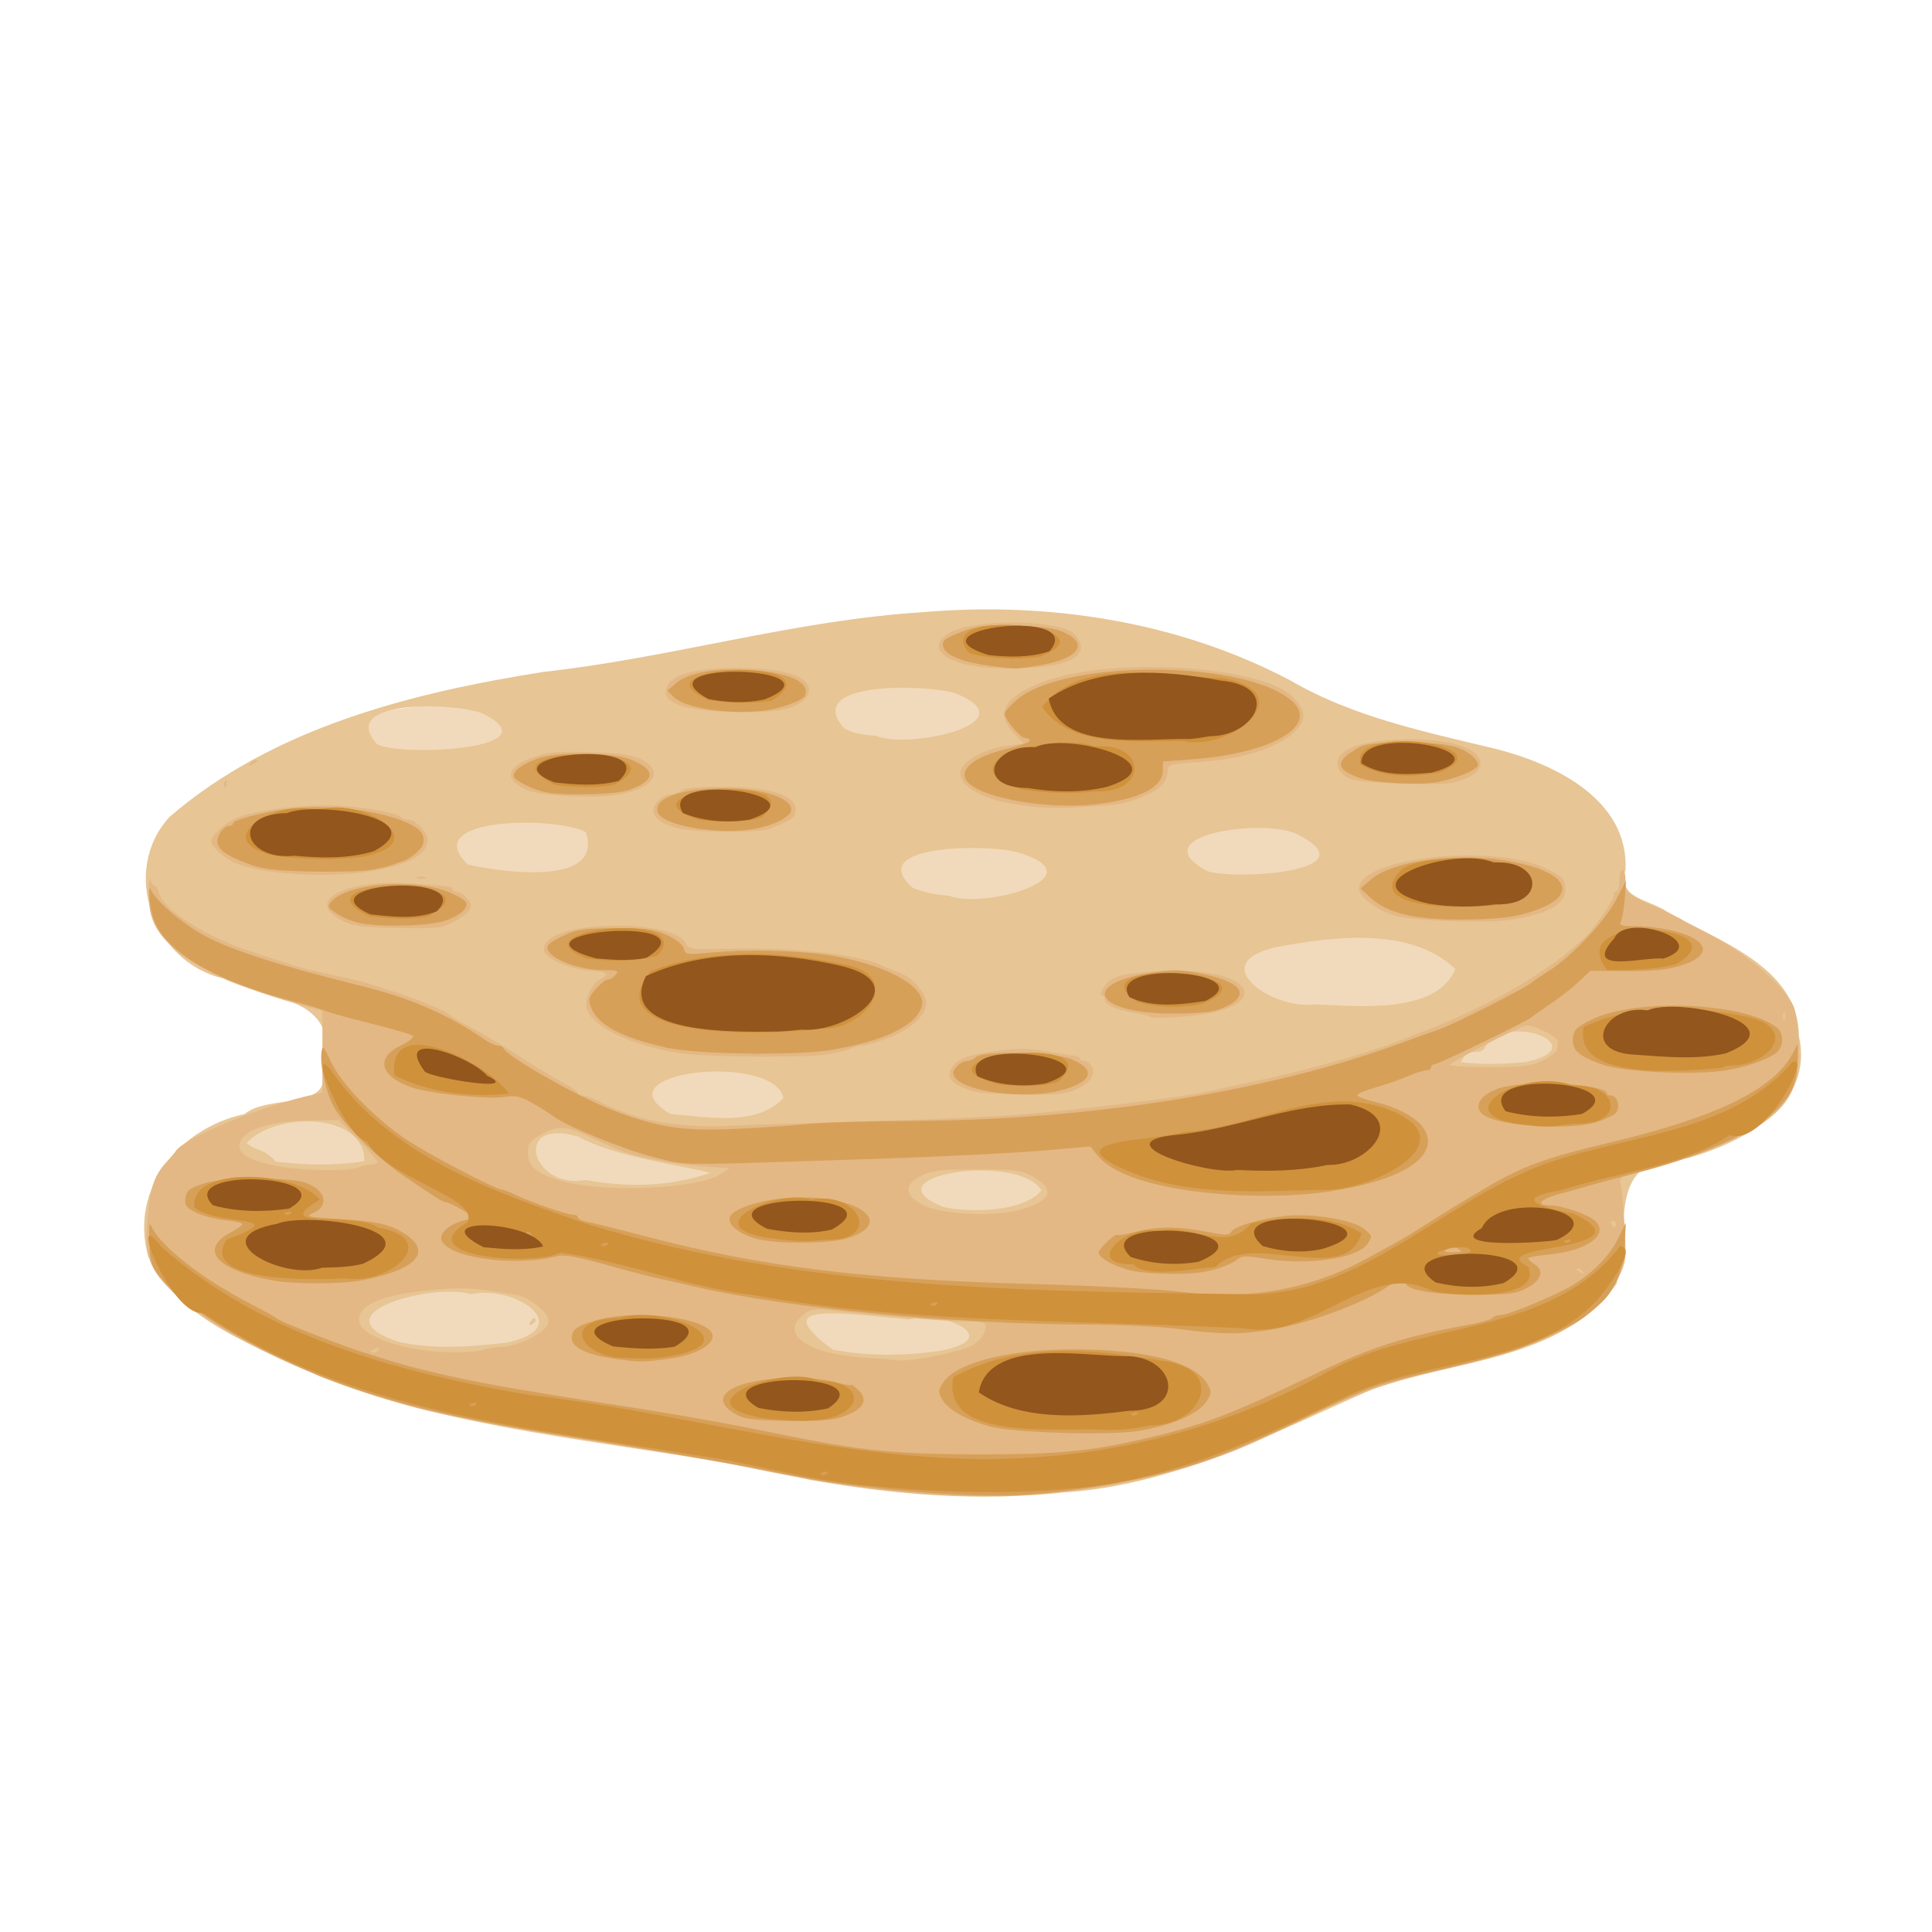 <?xml version="1.0" encoding="UTF-8" standalone="no"?>
<svg
   width="64"
   height="64"
   version="1.1"
   viewBox="0 0 16.933 16.933"
   id="svg146"
   sodipodi:docname="pain_indien_naan.svg"
   inkscape:version="1.2 (dc2aedaf03, 2022-05-15)"
   xml:space="preserve"
   xmlns:inkscape="http://www.inkscape.org/namespaces/inkscape"
   xmlns:sodipodi="http://sodipodi.sourceforge.net/DTD/sodipodi-0.dtd"
   xmlns="http://www.w3.org/2000/svg"
   xmlns:svg="http://www.w3.org/2000/svg"><defs
     id="defs150" /><sodipodi:namedview
     id="namedview148"
     pagecolor="#ffffff"
     bordercolor="#666666"
     borderopacity="1.0"
     inkscape:pageshadow="2"
     inkscape:pageopacity="0.0"
     inkscape:pagecheckerboard="0"
     showgrid="false"
     inkscape:zoom="16"
     inkscape:cx="29.59375"
     inkscape:cy="30.0625"
     inkscape:window-width="1920"
     inkscape:window-height="1017"
     inkscape:window-x="1912"
     inkscape:window-y="-8"
     inkscape:window-maximized="1"
     inkscape:current-layer="g6245"
     inkscape:showpageshadow="0"
     inkscape:deskcolor="#d1d1d1" /><g
     transform="translate(-.631 .126)"
     id="g144"><g
       transform="translate(.089 .089)"
       id="g142"><g
         transform="translate(-.063 .947)"
         id="g140"><g
           transform="translate(-.089 -.803)"
           id="g138"><g
             transform="translate(.312 -.045)"
             id="g136"><g
               transform="translate(-.126 .063)"
               id="g134"><g
                 transform="translate(-.236 .665)"
                 id="g132"><g
                   transform="translate(-121.98 -82.268)"
                   id="g130"><g
                     transform="matrix(.133 0 0 .133 114.64 78.216)"
                     id="g128"><g
                       transform="translate(.905 5.664)"
                       id="g126"><g
                         transform="translate(-3.363 -8.745)"
                         id="g124"><g
                           id="g2243"
                           transform="matrix(1.193,0,0,1.193,-33.651,-20.118)"><g
                             id="g2622"
                             transform="translate(-3.591,-3.265)"><g
                               id="g3762"
                               transform="translate(-4.156,0.115)"><g
                                 id="g14682"
                                 transform="translate(0.923,1.154)"><g
                                   id="g14733"
                                   transform="translate(-4.244,-2.612)"><g
                                   id="g3012"
                                   transform="translate(-1.385,-4.386)"><g
                                   id="g3323"
                                   transform="translate(-1.039,-3.925)"><g
                                   id="g3881"
                                   transform="translate(2.069,0.591)"><g
                                   id="g3984"
                                   transform="translate(3.552,0.209)"><g
                                   id="g4501"
                                   transform="translate(2.09,-5.015)"><g
                                   id="g4818"
                                   transform="translate(3.134,-2.09)"><g
                                   id="g4901"
                                   transform="translate(-1.463,6.06)"><g
                                   id="g5319"
                                   transform="translate(2.069,-0.887)"><g
                                   id="g5370"
                                   transform="translate(-2.955,0.739)"><g
                                   id="g5857"
                                   transform="translate(4.728,-3.103)"><g
                                   id="g5966"
                                   transform="translate(-1.045,-3.657)"><g
                                   id="g6021"
                                   transform="translate(4.388,-1.672)"><g
                                   id="g6074"
                                   transform="translate(-1.625,-2.364)"><g
                                   id="g6128"
                                   transform="translate(-1.149,2.194)"><g
                                   id="g6186"
                                   transform="translate(2.507,1.254)"><g
                                   id="g6245"
                                   transform="translate(0.418,4.388)"><path
                                   style="fill:#f1dabb;fill-opacity:1;stroke:none;stroke-width:1.672px;stroke-linecap:butt;stroke-linejoin:miter;stroke-opacity:1"
                                   d="m 135.683,91.823 35.104,21.836 -41.686,19.537 -32.806,-3.552 -7.94,-11.597 7.94,-2.612 0.627,-8.985 -1.149,-11.388 3.286,-1.094 25.672,-3.398 z"
                                   id="path7443" /><g
                                   id="g6342"
                                   transform="matrix(1.153,0,0,1.153,-18.653,-7.312)"><path
                                   style="fill:#e7c594;stroke-width:0.15"
                                   d="m 134.819,125.268 c 5.322,-0.34 10.06,-2.888 14.839,-4.979 3.925,-1.384 8.938,-1.327 11.605,-5.005 0.773,-2.69 -0.704,-6.112 3.434,-6.032 2.637,-0.748 6.049,-2.551 5.306,-5.842 -0.038,-3.36 -3.929,-4.563 -6.348,-5.984 -0.823,-0.554 -2.407,-0.636 -1.959,-1.978 0.15,-3.378 -3.389,-5.066 -6.169,-5.786 -3.388,-0.82 -6.851,-1.517 -9.906,-3.3 -5.37,-2.823 -11.569,-3.776 -17.59,-3.261 -6.135,0.382 -12.071,2.189 -18.175,2.861 -6.331,1 -12.957,2.679 -17.911,6.943 -2.381,2.586 -0.795,6.961 2.556,7.74 2.234,1.078 5.778,0.851 4.747,4.328 0.565,2.04 -2.591,1.207 -3.707,2.17 -3.116,0.664 -5.539,3.557 -4.621,6.831 1.545,3.143 5.238,4.304 8.205,5.736 7.519,2.97 15.726,3.162 23.54,4.969 4.004,0.704 8.1,1.048 12.153,0.589 z m -11.099,-6.837 c -3.251,-2.369 0.438,-1.725 3.629,-1.445 1.727,-0.448 4.72,0.932 1.425,1.515 -1.671,0.233 -3.393,0.248 -5.053,-0.07 z m -20.839,-0.381 c -3.973,-1.359 1.803,-2.839 3.496,-2.275 2.065,-0.467 5.141,1.56 1.752,2.314 -1.7,0.214 -3.579,0.342 -5.249,-0.039 z m 6.602,-0.972 c 0.013,-0.576 -0.687,0.606 0,0 z m 19.551,-5.473 c -3.805,-1.498 3.592,-2.651 4.681,-0.802 -0.861,1.027 -3.335,1.081 -4.681,0.802 z m -17.147,-1.299 c -2.626,0.468 -3.56,-3.023 -0.376,-2.083 1.787,0.974 4.732,1.332 6.345,1.736 -1.919,0.673 -3.983,0.709 -5.97,0.347 z m -14.849,-0.881 c -0.63,-0.675 -0.863,-0.453 -1.408,-0.889 1.39,-1.528 5.684,-1.479 5.644,0.868 -1.391,0.221 -2.84,0.187 -4.236,0.021 z m 18.91,-2.278 c -3.566,-2.044 4.94,-2.974 5.405,-0.771 -1.308,1.4 -3.71,0.892 -5.405,0.771 z m 37.856,-2.486 c 0.397,-0.858 0.919,-0.176 1.205,-0.784 1.23,-1.655 5.194,0.106 1.878,0.779 -1.022,0.089 -2.063,0.132 -3.083,0.004 z m -7.102,-2.769 c -1.846,0.243 -5.222,-1.939 -1.762,-2.74 2.733,-0.512 6.45,-1.004 8.601,1.041 -0.912,2.247 -4.889,1.748 -6.839,1.699 z m -19.146,-5.578 c -2.393,-2.078 3.529,-2.124 5.001,-1.71 4.013,1.172 -1.641,2.741 -3.26,2.088 -0.591,-0.057 -1.189,-0.148 -1.741,-0.378 z m 13.98,-0.872 c -3.038,-1.731 3.153,-2.513 4.527,-1.65 3.565,1.856 -3.799,2.181 -4.527,1.65 z M 106.249,95.2 c -2.448,-2.3 4.212,-2.333 5.639,-1.561 0.851,2.591 -3.899,1.94 -5.639,1.561 z m -4.428,-5.844 c -1.773,-2.081 3.821,-1.946 5.135,-1.393 3.613,1.811 -4.665,2.081 -5.135,1.393 z m 22.424,-0.705 c -1.978,-2.28 3.989,-2.091 5.344,-1.666 3.618,1.446 -2.344,2.714 -3.813,2.032 -0.522,-0.027 -1.073,-0.086 -1.531,-0.366 z"
                                   id="path6352"
                                   sodipodi:nodetypes="ccccccccccccccccccccccccccccccccccccccccccccccccccccccccccccccsccsccccccc" /><path
                                   style="fill:#e3b884;stroke-width:0.15"
                                   d="m 133.975,125.324 c 2.475,-0.209 5.153,-0.733 7.212,-1.412 1.68,-0.554 2.561,-0.928 4.958,-2.103 2.648,-1.298 4.107,-1.806 7.334,-2.555 4.623,-1.072 6.92,-2.308 7.859,-4.227 0.385,-0.787 0.398,-0.892 0.31,-2.503 -0.051,-0.925 -0.135,-1.829 -0.187,-2.01 -0.084,-0.288 -0.014,-0.349 0.558,-0.492 2.976,-0.747 5.595,-1.834 6.688,-2.774 1.008,-0.867 1.327,-1.696 1.29,-3.352 -0.017,-0.763 -0.123,-1.608 -0.237,-1.878 -0.439,-1.047 -2.394,-2.677 -4.383,-3.654 -0.496,-0.244 -0.935,-0.479 -0.977,-0.522 -0.041,-0.044 -0.582,-0.307 -1.202,-0.586 -1.443,-0.648 -1.503,-0.7 -1.503,-1.306 0,-0.279 -0.068,-0.507 -0.15,-0.507 -0.083,0 -0.15,0.237 -0.15,0.526 0,0.289 -0.068,0.526 -0.15,0.526 -0.083,0 -0.133,0.057 -0.113,0.127 0.053,0.179 -0.843,1.522 -1.345,2.014 -1.603,1.573 -4.46,3.261 -7.558,4.465 -0.702,0.273 -1.412,0.549 -1.578,0.613 -1.376,0.535 -4.603,1.429 -6.761,1.873 -0.661,0.136 -1.604,0.342 -2.095,0.458 -1.093,0.259 -6.14,0.884 -9.099,1.127 -1.198,0.099 -4.342,0.238 -6.987,0.309 -2.644,0.071 -5.744,0.172 -6.887,0.224 -2.576,0.117 -4.474,-0.232 -6.281,-1.154 -0.312,-0.159 -0.672,-0.29 -0.8,-0.29 -0.127,0 -0.231,-0.056 -0.231,-0.124 0,-0.068 -0.287,-0.27 -0.639,-0.449 -0.351,-0.179 -1.315,-0.761 -2.141,-1.293 -0.826,-0.533 -1.874,-1.159 -2.329,-1.392 -0.455,-0.233 -0.86,-0.465 -0.902,-0.516 -0.158,-0.195 -1.326,-0.711 -2.479,-1.095 -1.68,-0.561 -1.947,-0.635 -3.306,-0.917 -0.661,-0.138 -1.472,-0.338 -1.803,-0.446 -0.331,-0.108 -1.176,-0.38 -1.878,-0.605 -2.314,-0.74 -4.393,-2.045 -4.605,-2.889 -0.047,-0.187 -0.141,-0.34 -0.208,-0.34 -0.068,0 -0.154,-0.118 -0.192,-0.263 -0.038,-0.145 -0.076,0.075 -0.085,0.488 -0.026,1.182 0.229,1.838 1.018,2.614 1.139,1.121 3.293,2.085 6.702,2.999 l 0.601,0.161 v 1.965 1.965 l -0.376,0.077 c -2.333,0.48 -6.239,2.077 -6.652,2.719 -0.064,0.099 -0.201,0.268 -0.305,0.376 -0.669,0.69 -0.878,1.208 -1.014,2.521 -0.202,1.951 -0.025,2.623 0.956,3.634 2.027,2.088 6.861,4.437 11.855,5.76 1.758,0.466 5.215,1.086 12.138,2.178 1.116,0.176 2.84,0.489 3.831,0.696 5.895,1.23 10.083,1.594 14.274,1.24 z m -8.715,-6.507 c -2.728,-0.172 -4.121,-1.131 -2.967,-2.045 0.353,-0.28 0.533,-0.314 1.24,-0.235 2.509,0.281 5.611,0.539 6.498,0.539 0.867,4.5e-4 1.014,0.039 1.009,0.264 -0.006,0.342 -0.281,0.692 -0.731,0.932 -0.503,0.268 -2.851,0.732 -3.396,0.671 -0.248,-0.028 -0.992,-0.085 -1.653,-0.126 z m -21.669,-0.444 c -1.482,-0.283 -2.508,-0.804 -2.567,-1.303 -0.092,-0.789 1.141,-1.303 3.614,-1.507 1.509,-0.125 1.889,-0.1 3.974,0.261 0.265,0.046 0.722,0.296 1.016,0.556 0.423,0.374 0.514,0.546 0.437,0.822 -0.115,0.415 -1.426,1.07 -2.188,1.093 -0.274,0.008 -0.667,0.069 -0.874,0.135 -0.605,0.194 -2.243,0.166 -3.413,-0.057 z m -1.996,0.148 c 0,-0.033 0.105,-0.099 0.233,-0.149 0.134,-0.051 0.194,-0.026 0.141,0.059 -0.088,0.143 -0.375,0.211 -0.375,0.089 z m 57.768,-3.969 c 0.046,-0.046 0.168,-9e-5 0.269,0.103 0.147,0.148 0.13,0.166 -0.084,0.084 -0.148,-0.056 -0.232,-0.14 -0.185,-0.187 z m 1.657,-2.133 c -0.051,-0.083 -0.021,-0.15 0.066,-0.15 0.087,0 0.159,0.068 0.159,0.15 0,0.083 -0.03,0.15 -0.066,0.15 -0.036,0 -0.108,-0.068 -0.159,-0.15 z m -33.019,-0.932 c -0.87,-0.48 -0.883,-0.976 -0.036,-1.392 0.506,-0.248 0.922,-0.296 2.629,-0.298 1.73,-0.003 2.115,0.041 2.616,0.295 1.211,0.615 1.026,1.207 -0.512,1.638 -1.27,0.356 -3.853,0.222 -4.697,-0.243 z m -17.16,-1.107 c -1.265,-0.342 -1.732,-0.707 -1.732,-1.355 0,-0.422 0.089,-0.572 0.482,-0.811 0.864,-0.525 1.277,-0.531 2.359,-0.032 0.544,0.251 1.227,0.556 1.516,0.677 0.793,0.334 2.47,0.664 3.967,0.781 l 1.338,0.104 -0.468,0.296 c -1.086,0.688 -5.439,0.885 -7.462,0.339 z m -13.661,-0.731 c -1.31,-0.253 -1.894,-0.552 -1.894,-0.967 0,-0.72 1.317,-1.203 3.363,-1.234 l 1.391,-0.021 0.929,0.943 c 0.511,0.519 0.929,0.999 0.929,1.068 0,0.069 -0.152,0.126 -0.338,0.127 -0.186,0.001 -0.417,0.052 -0.514,0.113 -0.344,0.216 -2.69,0.198 -3.865,-0.03 z m 56.103,-4.869 c 0,-0.112 3.021,-1.674 3.617,-1.87 0.298,-0.098 1.572,0.532 1.552,0.768 -0.008,0.097 -0.025,0.264 -0.038,0.372 -0.012,0.108 -0.31,0.34 -0.661,0.517 -0.548,0.275 -0.909,0.322 -2.554,0.33 -1.054,0.005 -1.916,-0.047 -1.916,-0.116 z m 15.974,-2.457 c 0.048,-0.12 0.084,-0.084 0.091,0.091 0.006,0.158 -0.029,0.247 -0.079,0.197 -0.05,-0.05 -0.055,-0.18 -0.012,-0.288 z m -34.08,3.716 c 0.781,-0.286 1.178,-0.757 0.969,-1.147 -0.084,-0.158 -0.252,-0.287 -0.373,-0.287 -0.121,0 -0.22,-0.053 -0.22,-0.118 0,-0.065 -0.118,-0.127 -0.263,-0.138 -0.145,-0.011 -0.754,-0.105 -1.355,-0.209 -0.838,-0.145 -1.381,-0.151 -2.336,-0.023 -1.393,0.186 -1.915,0.377 -2.175,0.794 -0.233,0.373 -0.108,0.661 0.39,0.901 0.647,0.313 0.756,0.328 2.809,0.389 1.463,0.044 2.104,0.003 2.554,-0.162 z m -11.924,-1.731 c 0.549,-0.069 1.136,-0.2 1.305,-0.29 0.169,-0.09 0.446,-0.164 0.616,-0.164 0.17,0 0.749,-0.176 1.287,-0.392 1.055,-0.422 1.729,-1.061 1.729,-1.637 0,-0.467 -0.625,-1.191 -1.237,-1.432 -0.27,-0.106 -0.762,-0.309 -1.092,-0.45 -1.047,-0.448 -4.108,-0.776 -6.704,-0.72 -2.231,0.048 -2.353,0.036 -2.479,-0.251 -0.223,-0.506 -1.568,-0.853 -3.288,-0.847 -2.262,0.008 -3.632,0.485 -3.498,1.219 0.066,0.361 1.311,0.889 2.183,0.925 0.841,0.035 0.983,0.165 0.476,0.437 -0.472,0.253 -0.791,1.117 -0.567,1.537 0.366,0.687 1.536,1.313 3.295,1.764 1.024,0.262 1.812,0.334 4.121,0.376 1.57,0.029 3.304,-0.004 3.853,-0.074 z m 17.333,-1.84 c 4.408,-0.358 3.443,-2.397 -1.027,-2.171 -2.029,0.103 -2.51,0.234 -2.869,0.782 -0.133,0.203 -0.173,0.37 -0.089,0.37 0.085,0 0.154,0.091 0.154,0.201 0,0.254 0.575,0.52 1.395,0.645 0.349,0.053 0.701,0.141 0.784,0.196 0.083,0.054 0.826,0.044 1.653,-0.023 z m -35.705,-4.273 c 0.501,-0.108 1.243,-0.543 1.429,-0.837 0.118,-0.188 0.088,-0.324 -0.123,-0.558 -0.154,-0.17 -0.371,-0.309 -0.482,-0.309 -0.111,0 -0.202,-0.053 -0.202,-0.118 0,-0.13 0.041,-0.124 -1.9,-0.27 -3.164,-0.237 -5.209,0.784 -3.471,1.732 0.554,0.302 0.886,0.354 2.517,0.392 1.033,0.024 2.038,0.009 2.234,-0.033 z m 51.181,-0.344 c 1.908,-0.249 2.827,-0.773 2.75,-1.565 -0.04,-0.407 -0.161,-0.528 -0.895,-0.888 -2.53,-1.244 -8.992,-0.554 -8.992,0.96 0,0.39 0.907,1.057 1.752,1.287 0.888,0.242 4.152,0.367 5.385,0.206 z M 104.187,95.793 c -0.103,-0.042 -0.272,-0.042 -0.376,0 -0.103,0.042 -0.019,0.076 0.188,0.076 0.207,0 0.291,-0.034 0.188,-0.076 z m -2.141,-0.367 c 1.531,-0.325 2.254,-0.779 2.254,-1.414 0,-0.361 -0.578,-0.975 -0.919,-0.975 -0.123,0 -0.287,-0.057 -0.366,-0.126 -0.223,-0.197 -1.676,-0.457 -2.998,-0.536 -1.623,-0.097 -4.189,0.231 -4.986,0.637 -0.557,0.284 -1.099,0.82 -1.099,1.087 0,0.196 0.545,0.706 1.01,0.945 1.267,0.653 4.906,0.848 7.104,0.381 z m 18.556,-1.925 c 0.968,-0.347 1.254,-0.51 1.318,-0.752 0.215,-0.823 -1.048,-1.282 -3.529,-1.283 -1.194,-3e-4 -1.82,0.059 -1.946,0.185 -0.102,0.102 -0.33,0.185 -0.507,0.185 -0.363,0 -0.82,0.433 -0.82,0.777 0,0.35 0.454,0.665 1.231,0.854 0.763,0.185 3.764,0.209 4.253,0.034 z m 15.251,-1.079 c 1.696,-0.097 1.989,-0.156 2.961,-0.596 0.651,-0.294 0.946,-0.656 0.946,-1.16 0,-0.257 0.151,-0.298 1.39,-0.377 2.292,-0.147 4.096,-0.745 4.812,-1.595 0.448,-0.532 0.406,-0.876 -0.18,-1.504 -1.433,-1.534 -8.808,-1.985 -12.031,-0.736 -1.847,0.716 -2.275,1.5 -1.343,2.462 l 0.46,0.475 -0.783,0.104 c -0.869,0.115 -1.737,0.509 -2.113,0.961 -0.555,0.665 0.523,1.522 2.276,1.808 1.459,0.238 1.881,0.257 3.606,0.158 z m -22.457,-0.575 c 1.571,-0.251 2.222,-1.001 1.36,-1.566 -0.526,-0.345 -1.02,-0.427 -2.868,-0.479 -1.304,-0.037 -1.826,0.012 -2.473,0.232 -1.358,0.46 -1.494,1.097 -0.339,1.591 0.648,0.277 3.169,0.407 4.32,0.223 z M 94.672,91.297 c -0.007,-0.175 -0.043,-0.211 -0.091,-0.091 -0.043,0.108 -0.038,0.238 0.012,0.288 0.05,0.05 0.085,-0.039 0.079,-0.197 z m 58.835,-0.044 c 1.199,-0.311 1.581,-0.917 0.913,-1.449 -1.08,-0.861 -5.528,-0.8 -6.331,0.088 -0.373,0.412 -0.176,0.971 0.421,1.199 0.565,0.215 4.323,0.338 4.997,0.163 z M 96.036,90.333 c 0.135,-0.088 0.154,-0.147 0.046,-0.148 -0.098,-0.001 -0.221,0.065 -0.272,0.148 -0.115,0.187 -0.063,0.187 0.225,0 z m 25.553,-2.629 c 0.872,-0.278 1.228,-0.822 0.828,-1.264 -0.399,-0.441 -1.641,-0.68 -3.424,-0.66 -2.218,0.025 -3.275,0.403 -3.275,1.173 0,0.245 0.164,0.399 0.639,0.601 0.872,0.371 4.234,0.467 5.232,0.149 z m 12.461,-2.019 c 1.397,-0.225 1.877,-0.735 1.337,-1.421 -0.221,-0.281 -0.533,-0.406 -1.371,-0.547 -1.525,-0.257 -3.901,-0.082 -4.658,0.343 -1.428,0.803 -0.045,1.728 2.588,1.732 0.785,0.001 1.732,-0.047 2.104,-0.107 z"
                                   id="path6350" /><path
                                   style="fill:#d7a059;stroke-width:0.15"
                                   d="m 132.697,125.396 c 3.175,-0.195 6.631,-0.851 9.084,-1.722 0.913,-0.324 2.809,-1.139 4.214,-1.81 3.7,-1.768 3.616,-1.737 6.753,-2.456 1.244,-0.285 2.785,-0.686 3.424,-0.89 1.188,-0.381 3.018,-1.235 3.518,-1.642 0.153,-0.125 0.483,-0.394 0.733,-0.597 0.719,-0.587 1.181,-1.663 1.236,-2.881 l 0.048,-1.052 -0.366,0.751 c -0.4,0.82 -1.179,1.631 -2.136,2.222 -0.781,0.483 -3.13,1.459 -3.511,1.459 -0.159,0 -0.327,0.06 -0.372,0.133 -0.045,0.073 -0.539,0.216 -1.098,0.318 -3.131,0.571 -4.765,1.095 -7.443,2.387 -3.767,1.816 -5.13,2.35 -7.478,2.926 -3.03,0.744 -4.587,0.909 -8.557,0.906 -4.012,-0.003 -5.651,-0.169 -9.596,-0.973 -2.898,-0.59 -5.044,-0.969 -8.509,-1.5 -6.179,-0.948 -8.517,-1.448 -11.645,-2.491 -1.319,-0.44 -3.798,-1.42 -3.907,-1.545 -0.041,-0.048 -0.65,-0.384 -1.352,-0.749 -2.281,-1.183 -4.263,-2.745 -4.672,-3.682 -0.095,-0.218 -0.124,0.018 -0.095,0.767 0.037,0.947 0.099,1.152 0.502,1.653 0.982,1.222 3.086,2.639 5.917,3.984 3.586,1.704 7.379,2.717 13.973,3.731 3.575,0.55 8.35,1.383 10.292,1.796 2.985,0.635 8.506,1.113 11.043,0.957 z m 5.599,-3.062 c 1.653,-0.26 2.922,-0.807 3.334,-1.435 0.226,-0.345 0.235,-0.454 0.065,-0.772 -0.586,-1.095 -2.952,-1.716 -6.519,-1.709 -3.072,0.006 -5.556,0.646 -6.176,1.593 -0.24,0.366 -0.245,0.447 -0.045,0.803 0.276,0.493 1.15,0.984 2.32,1.305 1.056,0.29 5.653,0.43 7.021,0.214 z m -14.197,-0.66 c 1.114,-0.363 1.38,-0.826 0.784,-1.365 -0.165,-0.15 -0.3,-0.234 -0.3,-0.188 0,0.046 -0.315,-0.011 -0.7,-0.127 -0.385,-0.116 -1.281,-0.21 -1.991,-0.208 -2.854,0.005 -4.309,0.874 -2.871,1.714 0.441,0.257 0.83,0.312 2.479,0.345 1.36,0.027 2.152,-0.025 2.599,-0.17 z m -8.274,-2.802 c 1.649,-0.215 2.602,-0.939 1.905,-1.449 -0.881,-0.644 -3.771,-0.864 -5.328,-0.405 -0.982,0.29 -1.192,0.444 -1.192,0.877 0,0.446 0.797,0.811 2.16,0.988 1.2,0.156 1.169,0.156 2.455,-0.011 z m 29.039,-1.423 c 1.808,-0.327 4.37,-1.29 5.435,-2.042 0.414,-0.293 0.878,-0.375 0.878,-0.156 0,0.32 1.353,0.55 3.23,0.549 1.686,-9e-4 2.035,-0.044 2.554,-0.314 0.696,-0.363 0.859,-0.845 0.385,-1.141 -0.171,-0.106 -0.31,-0.235 -0.31,-0.286 0,-0.051 0.441,-0.134 0.981,-0.184 1.824,-0.17 2.913,-0.954 2.228,-1.604 -0.336,-0.318 -1.596,-0.752 -2.184,-0.752 -0.682,0 -0.489,-0.274 0.365,-0.516 1.448,-0.411 3.032,-0.848 4.127,-1.138 2.981,-0.79 5.286,-1.847 6.358,-2.916 0.765,-0.764 1.022,-1.367 1.03,-2.416 l 0.005,-0.751 -0.238,0.451 c -0.911,1.728 -3.641,3.061 -8.766,4.277 -3.127,0.742 -4.199,1.137 -6.01,2.211 -1.461,0.866 -1.522,0.904 -2.772,1.695 -0.583,0.369 -1.229,0.763 -1.435,0.874 -0.207,0.112 -0.849,0.461 -1.427,0.777 -2.719,1.482 -5.619,2.004 -8.891,1.597 -1.103,-0.137 -4.24,-0.301 -7.336,-0.384 -7.831,-0.209 -12.785,-0.824 -18.296,-2.27 -1.258,-0.33 -2.508,-0.64 -2.776,-0.69 -0.269,-0.049 -0.488,-0.148 -0.488,-0.22 0,-0.072 -0.101,-0.131 -0.225,-0.131 -0.293,0 -1.94,-0.563 -2.696,-0.921 -0.325,-0.154 -0.653,-0.281 -0.728,-0.281 -0.274,0 -3.509,-1.693 -4.536,-2.374 -1.512,-1.003 -3.139,-2.671 -3.641,-3.736 -0.394,-0.834 -0.417,-0.855 -0.469,-0.426 -0.075,0.615 0.255,1.991 0.63,2.629 0.493,0.839 2.182,2.492 3.325,3.255 0.578,0.386 1.235,0.826 1.459,0.977 0.224,0.151 0.471,0.275 0.548,0.275 0.078,0 0.429,0.164 0.781,0.363 l 0.64,0.363 -0.601,0.162 c -0.678,0.183 -1.148,0.613 -1.023,0.938 0.327,0.851 3.553,1.288 5.557,0.752 0.295,-0.079 0.962,0.039 2.239,0.397 1.001,0.28 2.123,0.575 2.495,0.654 0.372,0.08 1.217,0.271 1.878,0.425 4.346,1.014 12.341,1.789 18.631,1.806 1.732,0.005 3.673,0.099 4.583,0.224 1.921,0.263 3.03,0.262 4.505,-0.005 z m 8.304,-3.838 c 0.179,-0.104 0.347,-0.104 0.526,0 0.215,0.125 0.166,0.153 -0.263,0.153 -0.429,0 -0.477,-0.028 -0.263,-0.153 z m -52.025,1.503 c 2.576,-0.491 3.396,-1.341 2.121,-2.198 -0.722,-0.486 -1.372,-0.636 -3.216,-0.746 -1.562,-0.093 -1.604,-0.104 -1.164,-0.317 0.818,-0.396 0.416,-1.253 -0.7,-1.49 -0.865,-0.183 -3.798,-0.137 -4.478,0.071 -0.819,0.25 -0.963,0.362 -1.01,0.791 -0.033,0.295 0.071,0.424 0.518,0.642 0.308,0.15 0.933,0.312 1.39,0.359 0.457,0.047 0.83,0.132 0.83,0.189 0,0.057 -0.246,0.233 -0.548,0.392 -1.556,0.822 -0.711,1.808 1.974,2.305 1.02,0.188 3.298,0.189 4.284,0.001 z m 40.267,-0.393 c 0.681,-0.114 1.423,-0.381 1.679,-0.604 0.214,-0.187 0.422,-0.192 1.394,-0.035 2.039,0.329 4.398,-0.027 4.861,-0.733 0.231,-0.352 0.223,-0.382 -0.186,-0.708 -0.547,-0.437 -2.45,-0.748 -3.755,-0.614 -1.188,0.122 -2.443,0.488 -2.598,0.758 -0.1,0.174 -0.28,0.174 -1.169,0.001 -1.365,-0.265 -2.368,-0.266 -3.383,-0.003 -0.451,0.117 -0.863,0.186 -0.916,0.153 -0.113,-0.07 -0.884,0.67 -0.884,0.847 0,0.278 0.956,0.766 1.761,0.898 0.861,0.141 2.475,0.161 3.197,0.04 z m -17.011,-1.62 c 2.481,-0.775 0.374,-2.183 -2.898,-1.937 -1.201,0.09 -2.471,0.493 -2.689,0.853 -0.236,0.39 0.434,0.931 1.412,1.141 1.036,0.222 3.384,0.19 4.175,-0.057 z m 23.241,-2.271 c 2.89,-0.449 4.589,-1.334 4.589,-2.391 0,-0.784 -0.975,-1.494 -2.594,-1.89 -0.394,-0.096 -0.747,-0.225 -0.784,-0.285 -0.037,-0.06 0.218,-0.195 0.566,-0.299 0.979,-0.294 1.493,-0.473 2.009,-0.699 0.26,-0.114 0.582,-0.208 0.714,-0.208 0.132,0 0.24,-0.068 0.24,-0.15 0,-0.083 0.08,-0.15 0.177,-0.15 0.176,0 4.487,-2.092 4.631,-2.248 0.041,-0.045 0.447,-0.332 0.902,-0.638 0.455,-0.306 1.072,-0.789 1.373,-1.073 l 0.546,-0.516 1.708,0.012 c 1.205,0.008 1.961,-0.064 2.568,-0.245 1.579,-0.472 1.465,-1.226 -0.253,-1.671 -0.493,-0.128 -1.294,-0.232 -1.782,-0.232 -0.789,0 -0.873,-0.029 -0.767,-0.263 0.065,-0.145 0.145,-0.635 0.176,-1.089 l 0.057,-0.826 -0.471,0.902 c -0.543,1.039 -2.136,2.726 -3.23,3.42 -0.413,0.262 -0.785,0.513 -0.826,0.557 -0.212,0.226 -3.847,2.064 -4.464,2.257 -0.231,0.072 -0.994,0.345 -1.697,0.606 -6.338,2.353 -15.044,3.738 -23.659,3.764 -1.987,0.006 -4.22,0.075 -4.964,0.154 -0.744,0.079 -2.313,0.184 -3.488,0.233 -2.345,0.099 -3.486,-0.07 -5.527,-0.817 -1.698,-0.621 -5.284,-2.635 -5.459,-3.064 -0.028,-0.068 -0.149,-0.123 -0.269,-0.123 -0.12,0 -0.402,-0.127 -0.626,-0.282 -1.725,-1.193 -3.575,-1.996 -5.938,-2.578 -3.728,-0.918 -6.076,-1.665 -7.392,-2.352 -1.063,-0.555 -2.398,-1.676 -2.649,-2.226 -0.097,-0.211 -0.117,-0.078 -0.069,0.451 0.101,1.113 0.503,1.787 1.558,2.61 1.077,0.84 2.958,1.639 5.293,2.248 0.62,0.162 1.296,0.366 1.503,0.455 0.207,0.088 1.221,0.37 2.254,0.626 1.033,0.256 1.934,0.52 2.002,0.587 0.068,0.067 -0.186,0.272 -0.564,0.455 -1.235,0.598 -1.029,1.464 0.475,2.004 0.865,0.31 3.626,0.595 4.506,0.466 0.523,-0.077 0.761,-0.021 1.352,0.32 0.395,0.227 0.819,0.495 0.943,0.595 0.558,0.45 3.372,1.603 4.78,1.957 1.728,0.435 0.684,0.426 10.847,0.091 2.934,-0.097 6.411,-0.269 7.728,-0.382 l 2.394,-0.206 0.292,0.371 c 0.464,0.59 1.289,1.029 2.583,1.374 2.392,0.638 6.06,0.803 8.708,0.392 z m 12.697,-3.307 c 0.369,-0.116 0.764,-0.304 0.879,-0.419 0.251,-0.251 0.105,-0.843 -0.208,-0.843 -0.118,0 -0.215,-0.054 -0.215,-0.119 0,-0.264 -1.832,-0.515 -3.336,-0.457 -1.143,0.044 -1.703,0.137 -2.148,0.355 -0.648,0.319 -0.848,0.793 -0.466,1.109 0.7,0.581 4.098,0.812 5.494,0.374 z m -25.762,-1.496 c 1.582,-0.399 1.808,-1.017 0.554,-1.516 -0.863,-0.343 -4.239,-0.411 -4.558,-0.092 -0.103,0.103 -0.299,0.188 -0.435,0.188 -0.136,0 -0.359,0.123 -0.495,0.273 -0.202,0.223 -0.213,0.32 -0.061,0.522 0.521,0.693 3.328,1.044 4.995,0.624 z m 31.818,-0.959 c 0.987,-0.138 2.165,-0.545 2.552,-0.881 0.338,-0.293 0.338,-0.915 0,-1.184 -1.522,-1.213 -6.787,-1.432 -8.902,-0.37 -0.695,0.349 -0.834,0.486 -0.871,0.864 -0.058,0.578 0.274,0.878 1.413,1.279 0.994,0.35 4.232,0.513 5.808,0.292 z m -42.797,-0.989 c 2.57,-0.419 4.151,-1.182 4.385,-2.115 0.237,-0.946 -1.811,-2.038 -4.6,-2.453 -1.414,-0.211 -3.908,-0.257 -5.501,-0.102 -1.159,0.112 -1.222,0.103 -1.3,-0.195 -0.05,-0.19 -0.368,-0.444 -0.81,-0.646 -0.62,-0.283 -0.985,-0.332 -2.456,-0.328 -1.425,0.004 -1.85,0.06 -2.425,0.32 -0.383,0.173 -0.745,0.392 -0.804,0.487 -0.307,0.496 1.265,1.205 2.673,1.205 0.643,0 0.717,0.03 0.555,0.225 -0.103,0.124 -0.269,0.225 -0.369,0.225 -0.1,0 -0.361,0.201 -0.58,0.447 -0.344,0.387 -0.377,0.503 -0.24,0.862 0.327,0.861 1.414,1.45 3.594,1.947 1.433,0.327 6.172,0.401 7.877,0.123 z m 18.376,-1.872 c 0.267,-0.063 0.655,-0.227 0.864,-0.364 0.809,-0.53 0.284,-1.061 -1.396,-1.408 -1.026,-0.212 -1.387,-0.223 -2.384,-0.073 -3.633,0.547 -2.778,2.008 1.154,1.972 0.702,-0.006 1.495,-0.064 1.762,-0.127 z m -37.048,-4.267 c 0.783,-0.19 1.349,-0.619 1.23,-0.93 -0.043,-0.113 -0.461,-0.353 -0.929,-0.533 -1.639,-0.63 -4.749,-0.373 -5.499,0.456 -0.238,0.263 -0.228,0.295 0.185,0.589 0.24,0.171 0.734,0.38 1.098,0.463 0.855,0.197 3.019,0.172 3.915,-0.046 z m 51.943,-0.395 c 2.791,-0.78 2.26,-2.057 -1.068,-2.568 -2.367,-0.363 -5.304,0.07 -6.299,0.928 l -0.501,0.432 0.482,0.445 c 0.812,0.751 2.151,1.065 4.455,1.046 1.392,-0.011 2.257,-0.095 2.931,-0.284 z m -55.219,-2.102 c 0.401,-0.073 0.84,-0.181 0.977,-0.24 0.136,-0.059 0.324,-0.124 0.416,-0.144 0.339,-0.073 0.949,-0.553 1.031,-0.812 0.14,-0.442 -0.076,-0.753 -0.729,-1.05 -1.475,-0.672 -4.25,-0.943 -6.19,-0.606 -1.218,0.212 -2.169,0.488 -2.169,0.629 0,0.065 -0.072,0.117 -0.161,0.117 -0.258,0 -0.59,0.404 -0.59,0.717 0,0.403 0.381,0.692 1.427,1.085 0.751,0.282 1.266,0.347 3.08,0.387 1.198,0.027 2.507,-0.011 2.907,-0.083 z m 18.353,-1.968 c 0.976,-0.19 1.728,-0.59 1.728,-0.918 0,-0.566 -1.417,-1.018 -3.201,-1.021 -2.083,-0.004 -3.414,0.474 -3.2,1.149 0.206,0.648 2.987,1.118 4.674,0.79 z m 16.397,-1.18 c 2.034,-0.246 3.115,-0.8 3.128,-1.605 l 0.007,-0.433 1.486,-0.114 c 3.749,-0.288 5.991,-1.606 4.712,-2.771 -2.185,-1.99 -10.904,-2.038 -13.2,-0.072 -0.322,0.276 -0.586,0.574 -0.586,0.663 0,0.274 0.753,1.167 0.984,1.167 0.12,0 0.218,0.06 0.218,0.133 0,0.073 -0.521,0.255 -1.158,0.405 -1.33,0.313 -2.101,0.854 -1.94,1.361 0.28,0.883 3.764,1.578 6.348,1.266 z m -22.423,-0.683 c 1.251,-0.446 1.281,-0.958 0.085,-1.443 -0.918,-0.372 -3.619,-0.396 -4.537,-0.04 -0.789,0.306 -1.171,0.618 -1.072,0.876 0.041,0.107 0.418,0.338 0.836,0.512 0.623,0.259 1.064,0.315 2.432,0.31 1.028,-0.004 1.896,-0.087 2.256,-0.215 z m 38.705,-0.371 c 0.939,-0.175 1.953,-0.605 1.953,-0.827 0,-0.102 -0.118,-0.287 -0.263,-0.41 -0.593,-0.505 -1.302,-0.649 -3.193,-0.649 -1.608,0 -1.952,0.043 -2.388,0.301 -0.741,0.436 -0.909,0.763 -0.538,1.045 0.163,0.125 0.534,0.295 0.823,0.38 0.747,0.218 2.808,0.31 3.606,0.161 z m -32.304,-3.419 c 0.82,-0.09 1.918,-0.488 2.011,-0.728 0.249,-0.649 -0.766,-1.112 -2.687,-1.226 -1.626,-0.096 -2.929,0.141 -3.499,0.636 l -0.408,0.355 0.3,0.304 c 0.527,0.534 2.567,0.848 4.282,0.66 z m 13.218,-2.169 c 1.84,-0.305 2.411,-0.995 1.281,-1.548 -0.46,-0.225 -1.007,-0.308 -2.329,-0.353 -1.494,-0.051 -1.845,-0.015 -2.589,0.265 -0.933,0.351 -1.063,0.461 -0.934,0.798 0.143,0.372 0.988,0.699 2.219,0.858 1.305,0.168 1.212,0.169 2.351,-0.02 z"
                                   id="path6348" /><path
                                   style="fill:#d0913b;stroke-width:0.15"
                                   d="m 135.101,125.087 c 4.771,-0.342 9.106,-2.432 13.348,-4.478 3.803,-1.772 8.945,-1.4 11.862,-4.536 -0.392,0.496 2.216,-2.501 1.122,-2.601 -3.343,4.38 -9.587,3.532 -14.028,6.033 -5.655,3.144 -12.159,4.507 -18.622,4.095 -6.591,-0.374 -12.976,-2.235 -19.524,-2.987 -6.285,-1.06 -12.868,-2.81 -17.733,-7.131 -1.665,-2.179 0.49,3.39 2.011,3.184 6.921,4.738 15.522,5.5 23.583,6.812 2.794,0.39 5.593,1.272 8.458,1.484 3.158,0.319 6.359,0.405 9.523,0.125 z m -11.979,-0.738 c 0.741,-0.256 0.107,0.309 0,0 z m -16.828,-3.306 c 0.74,-0.255 0.107,0.309 0,0 z m 32.564,1.021 c 2.512,0.058 3.813,-2.703 0.642,-3.099 -3.292,-0.583 -6.979,-0.9 -10.01,0.785 -0.604,3.175 5.167,2.355 7.459,2.533 0.641,-0.011 1.284,-0.061 1.908,-0.218 z m -0.861,-0.57 c 0.741,-0.256 0.107,0.309 0,0 z m -14.876,0.293 c 1.945,-0.226 2.385,-1.782 -0.113,-1.877 -1.565,-0.77 -6.735,1.042 -2.709,1.792 0.933,0.107 1.885,0.191 2.822,0.085 z m -7.402,-3.01 c 4.25,-0.639 0.066,-2.529 -2.226,-1.868 -3.074,0.106 -1.661,1.981 0.316,1.918 0.636,0.041 1.278,0.047 1.91,-0.049 z m 27.721,-1.36 c 3.298,0.583 6.016,-3.318 8.964,-1.806 1.058,0.287 5.366,0.477 4.617,-1.153 -2.318,-1.124 6.036,-0.699 2.181,-2.544 -1.551,-0.302 -3.023,-0.719 -0.573,-1.122 2.651,-0.871 5.806,-1.129 8.063,-2.642 1.644,0.585 3.986,-3.998 2.983,-3.488 -3.088,3.609 -8.34,3.421 -12.45,5.11 -4.64,1.906 -8.504,6.198 -13.847,6.003 -10.509,-0.145 -21.205,-0.23 -31.341,-3.335 -4.535,-1.548 -9.568,-3.282 -12.386,-7.429 -1.143,-1.392 0.642,3.199 1.763,3.464 0.841,1.723 5.506,2.706 4.773,3.874 -2.761,1.631 3.184,2.108 4.484,1.428 3.087,0.425 6.062,1.648 9.188,2.034 7.792,1.399 15.709,1.188 23.58,1.604 z m -15.06,-1.182 c 0.74,-0.255 0.107,0.309 0,0 z m 24.3,-2.461 c 1.551,-0.679 2.553,0.239 0.203,0.119 -0.091,0.054 -0.204,-0.031 -0.203,-0.119 z m -40.077,-0.394 c 0.741,-0.256 0.107,0.309 0,0 z m 46.127,-0.15 c 0.741,-0.256 0.107,0.309 0,0 z m -49.698,-0.358 c 0.081,-0.376 0.655,0.571 0,0 z m -8.641,2.147 c 2.09,0.326 4.668,-1.886 1.52,-2.445 -1.014,-0.767 -5.321,0.145 -2.77,-1.328 -1.153,-1.43 -6.33,-1.611 -6,0.389 1.242,0.911 4.795,0.321 1.534,1.524 -1.391,2.132 4.476,1.926 5.715,1.86 z m -2.964,-3.141 c 0.74,-0.255 0.107,0.309 0,0 z m 44.637,2.584 c 1.724,-1.789 6.2,1 6.988,-1.605 -1.491,-0.954 -3.672,-0.806 -5.309,-0.463 -1.19,1.439 -2.806,-0.028 -4.348,0.356 -1.746,-0.352 -3.705,1.669 -1.266,1.591 0.467,0.662 2.893,0.217 3.935,0.12 z m -18.794,-1.295 c 2.949,0.099 1.671,-2.377 -0.584,-1.919 -1.632,-0.546 -5.643,1.3 -2.042,1.833 0.873,0.115 1.748,0.219 2.626,0.086 z m 23.708,-2.394 c 2.33,0.211 7.565,-2.357 3.173,-3.912 -3.177,-1.097 -6.395,0.973 -9.606,1.132 -1.381,0.473 -6.363,0.31 -2.729,1.87 2.87,1.207 6.118,1.001 9.162,0.911 z m 12.262,-3.17 c 2.497,0.104 2.158,-1.919 -0.063,-1.819 -2.362,-0.958 -6.592,1.549 -2.015,1.901 0.693,0.12 1.389,-0.008 2.078,-0.081 z m -51.035,-1.444 c -1.08,-1.522 -5.877,-3.892 -5.486,-0.865 1.647,0.82 3.659,1.074 5.486,0.865 z m 26.28,-0.546 c 2.881,-2.475 -7.635,-1.2 -2.848,0.105 0.942,0.102 1.926,0.161 2.848,-0.105 z m 32.082,-0.791 c 1.993,0.079 3.517,-1.8 0.935,-2.338 -2.561,-0.551 -5.482,-0.62 -7.808,0.485 -0.55,2.596 4.665,2.13 6.606,1.962 l 0.267,-0.109 z m -43.472,-1.771 c 2.187,0.142 4.166,-2.598 1.041,-3.095 -2.973,-0.635 -6.246,-0.756 -9.127,0.334 -2.612,3.082 4.609,3.066 6.69,2.889 0.467,-0.02 0.934,-0.046 1.395,-0.128 z m 18.263,-1.166 c 4.188,-1.664 -6.221,-2.26 -3.07,-0.121 0.993,0.289 2.056,0.307 3.07,0.121 z m 22.725,-1.908 c 3.438,-1.896 -5.52,-2.606 -3.272,0.265 1.092,0.021 2.205,-0.015 3.272,-0.265 z m -48.77,-0.43 c 2.073,-2.195 -7.068,-1.273 -3.387,0.142 1.114,0.144 2.303,0.189 3.387,-0.142 z m -11.035,-1.853 c 3.966,-1.977 -6.744,-1.939 -2.788,-0.035 0.921,0.117 1.867,0.18 2.788,0.035 z m 51.933,-0.669 c 3.679,-1.953 -3.621,-2.702 -5.23,-1.616 -2.193,2.163 4.051,1.919 5.23,1.616 z m -55.076,-2.195 c 3.78,-0.697 -0.184,-2.984 -2.123,-2.224 -1.774,-0.607 -5.41,1.404 -2.017,2.175 1.369,0.165 2.769,0.214 4.14,0.049 z m 19.128,-1.872 c 2.794,-2.242 -7.287,-1.366 -2.951,0.099 0.977,0.097 1.991,0.144 2.951,-0.099 z m 16.071,-1.275 c 2.494,0.091 2.414,-2.369 -0.064,-2.15 -1.722,-0.712 -7.507,0.736 -3.531,2.058 1.185,0.182 2.402,0.232 3.595,0.092 z M 113.228,91.376 c 3.758,-1.962 -6.905,-1.927 -2.802,-6.05e-4 0.926,0.111 1.88,0.173 2.802,6.05e-4 z m 39.528,-0.582 c 3.461,-1.399 -4.422,-2.368 -3.754,-0.393 1.093,0.663 2.536,0.586 3.754,0.393 z M 140.454,89.27 c 2.355,0.545 5.83,-2.348 1.887,-3.021 -2.79,-0.051 -6.63,-1.078 -8.592,1.379 1.264,1.998 4.634,1.636 6.705,1.642 z m -19.665,-1.93 c 3.42,-2.169 -7.087,-1.714 -2.961,-0.012 0.979,0.107 1.985,0.183 2.961,0.012 z m 12.81,-2.096 c 3.981,-1.488 -5.408,-2.464 -3.335,-0.174 1.079,0.279 2.233,0.314 3.335,0.174 z"
                                   id="path6346"
                                   sodipodi:nodetypes="cccccccccccccccccccccccccccccccccccccccccccccccccccccccccccccccccccccccccccccccccccccccccccccccccccccccccccccccccccccccsccsscccsccsscccccccccccccccc" /><path
                                   style="fill:#93561d;stroke-width:0.15"
                                   d="m 137.906,121.36 c 2.873,7.3e-4 2.197,-2.712 -0.28,-2.614 -2.135,-0.044 -6.463,-0.827 -6.917,1.73 1.992,1.394 4.895,1.187 7.197,0.884 z m -14.418,-0.116 c 2.845,-1.868 -6.311,-1.727 -3.329,-0.02 1.085,0.215 2.245,0.259 3.329,0.02 z m -7.339,-2.956 c 3.27,-1.958 -6.823,-1.643 -2.955,-0.011 0.977,0.1 1.981,0.176 2.955,0.011 z m 39.687,-3.041 c 3.184,-1.804 -6.017,-1.941 -3.241,-0.035 1.055,0.249 2.184,0.292 3.241,0.035 z m -54.616,-0.934 c 3.539,-1.675 -2.727,-2.485 -4.12,-1.913 -3.707,0.688 0.369,2.754 2.148,2.106 0.659,-0.019 1.331,-0.023 1.972,-0.193 z m 40.026,-0.094 c 3.817,-1.581 -5.375,-2.256 -3.259,-0.229 1.04,0.346 2.181,0.42 3.259,0.229 z m 5.937,-0.614 c 4.469,-1.375 -5.389,-2.352 -2.864,-0.135 0.94,0.277 1.905,0.344 2.864,0.135 z m -37.346,-0.117 c -0.502,-1.236 -5.83,-1.469 -2.849,0.037 0.942,0.091 1.918,0.174 2.849,-0.037 z m 48.563,-0.31 c 2.895,-1.403 -2.814,-2.388 -3.59,-0.572 -1.844,1.04 3.231,0.669 3.59,0.572 z m -34.731,-0.499 c 3.418,-1.913 -6.535,-1.755 -3.101,-0.039 1.015,0.192 2.085,0.274 3.101,0.039 z m -26.003,-1.004 c 2.83,-1.632 -5.497,-2.037 -3.646,-0.16 1.167,0.326 2.452,0.328 3.646,0.16 z m 49.757,-2.094 c 1.946,0.063 3.946,-2.229 1.096,-2.895 -2.783,-0.062 -5.473,1.169 -8.257,1.446 -3.827,0.346 1.504,1.976 2.824,1.689 1.446,0.077 2.915,0.065 4.337,-0.24 z m 12.17,-2.437 c 2.953,-1.571 -5.251,-2.223 -3.644,-0.134 1.169,0.307 2.453,0.323 3.644,0.134 z m -25.693,-1.466 c 3.732,-1.235 -4.26,-2.312 -3.255,-0.342 1.009,0.438 2.177,0.525 3.255,0.342 z m -26.747,-0.37 c -0.722,-0.893 -4.545,-2.298 -2.994,-0.215 0.179,0.302 4.79,1.059 2.994,0.215 z m 59.352,-1.073 c 3.588,-1.429 -2.303,-2.708 -3.758,-2.058 -2.032,-0.314 -3.259,2.011 -0.593,2.123 1.438,0.104 2.932,0.251 4.351,-0.065 z M 122.217,103.097 c 2.06,0.204 5.547,-2.118 1.969,-3.033 -3.059,-0.707 -6.511,-0.863 -9.422,0.47 -1.404,2.836 4.349,2.68 6.362,2.656 0.365,-0.02 0.729,-0.05 1.092,-0.092 z m 19.346,-1.37 c 2.897,-1.408 -4.846,-2.047 -3.635,-0.181 1.104,0.516 2.464,0.363 3.635,0.181 z m 21.937,-2.027 c 2.465,-0.803 -1.818,-2.257 -2.344,-0.973 -1.618,1.768 1.516,0.851 2.344,0.973 z m -48.72,-0.039 c 3.478,-2.114 -7.253,-1.292 -2.406,0.026 0.796,0.072 1.616,0.131 2.406,-0.026 z M 104.742,97.432 c 1.964,-1.946 -6.509,-1.353 -3.192,0.142 1.045,0.117 2.192,0.26 3.192,-0.142 z m 50.719,-0.337 c 2.441,0.1 2.298,-2.151 -0.085,-1.999 -1.789,-0.818 -7.413,0.998 -3.103,1.97 1.053,0.171 2.133,0.18 3.189,0.029 z m -53.722,-2.547 c 2.95,-1.609 -2.825,-2.397 -4.165,-1.821 -2.733,0.043 -2.061,2.29 0.348,2.04 1.266,0.119 2.588,0.155 3.817,-0.22 z m 17.993,-1.511 c 3.739,-1.232 -4.474,-2.347 -3.191,-0.309 1,0.399 2.133,0.483 3.191,0.309 z m 17.098,-1.562 c 3.689,-1.149 -1.984,-2.654 -3.411,-1.899 -2.065,-0.173 -2.979,1.928 -0.358,1.949 1.243,0.209 2.536,0.235 3.769,-0.05 z m -23.364,-0.295 c 2.223,-2.089 -6.577,-1.3 -3.096,0.071 1.021,0.124 2.092,0.197 3.096,-0.071 z m 38.934,-0.392 c 3.807,-1.007 -3.444,-2.397 -3.362,-0.453 0.953,0.628 2.27,0.552 3.362,0.453 z M 141.788,89.043 c 2.192,-0.01 3.451,-2.394 0.515,-2.664 -2.69,-0.504 -5.882,-0.742 -8.239,0.857 0.47,2.563 4.648,1.89 6.768,1.94 l 0.355,-0.036 z m -21.33,-1.766 c 3.963,-1.59 -6.236,-1.922 -2.699,-0.016 0.885,0.176 1.814,0.211 2.699,0.016 z m 13.637,-2.304 c 1.896,-2.156 -7.013,-1.053 -2.902,0.184 0.961,0.103 1.975,0.126 2.902,-0.184 z"
                                   id="path6344" /></g></g></g></g></g></g></g></g></g></g></g></g></g></g></g></g></g></g></g></g></g></g></g></g></g></g></g></g></g></g></g></g></g></svg>
